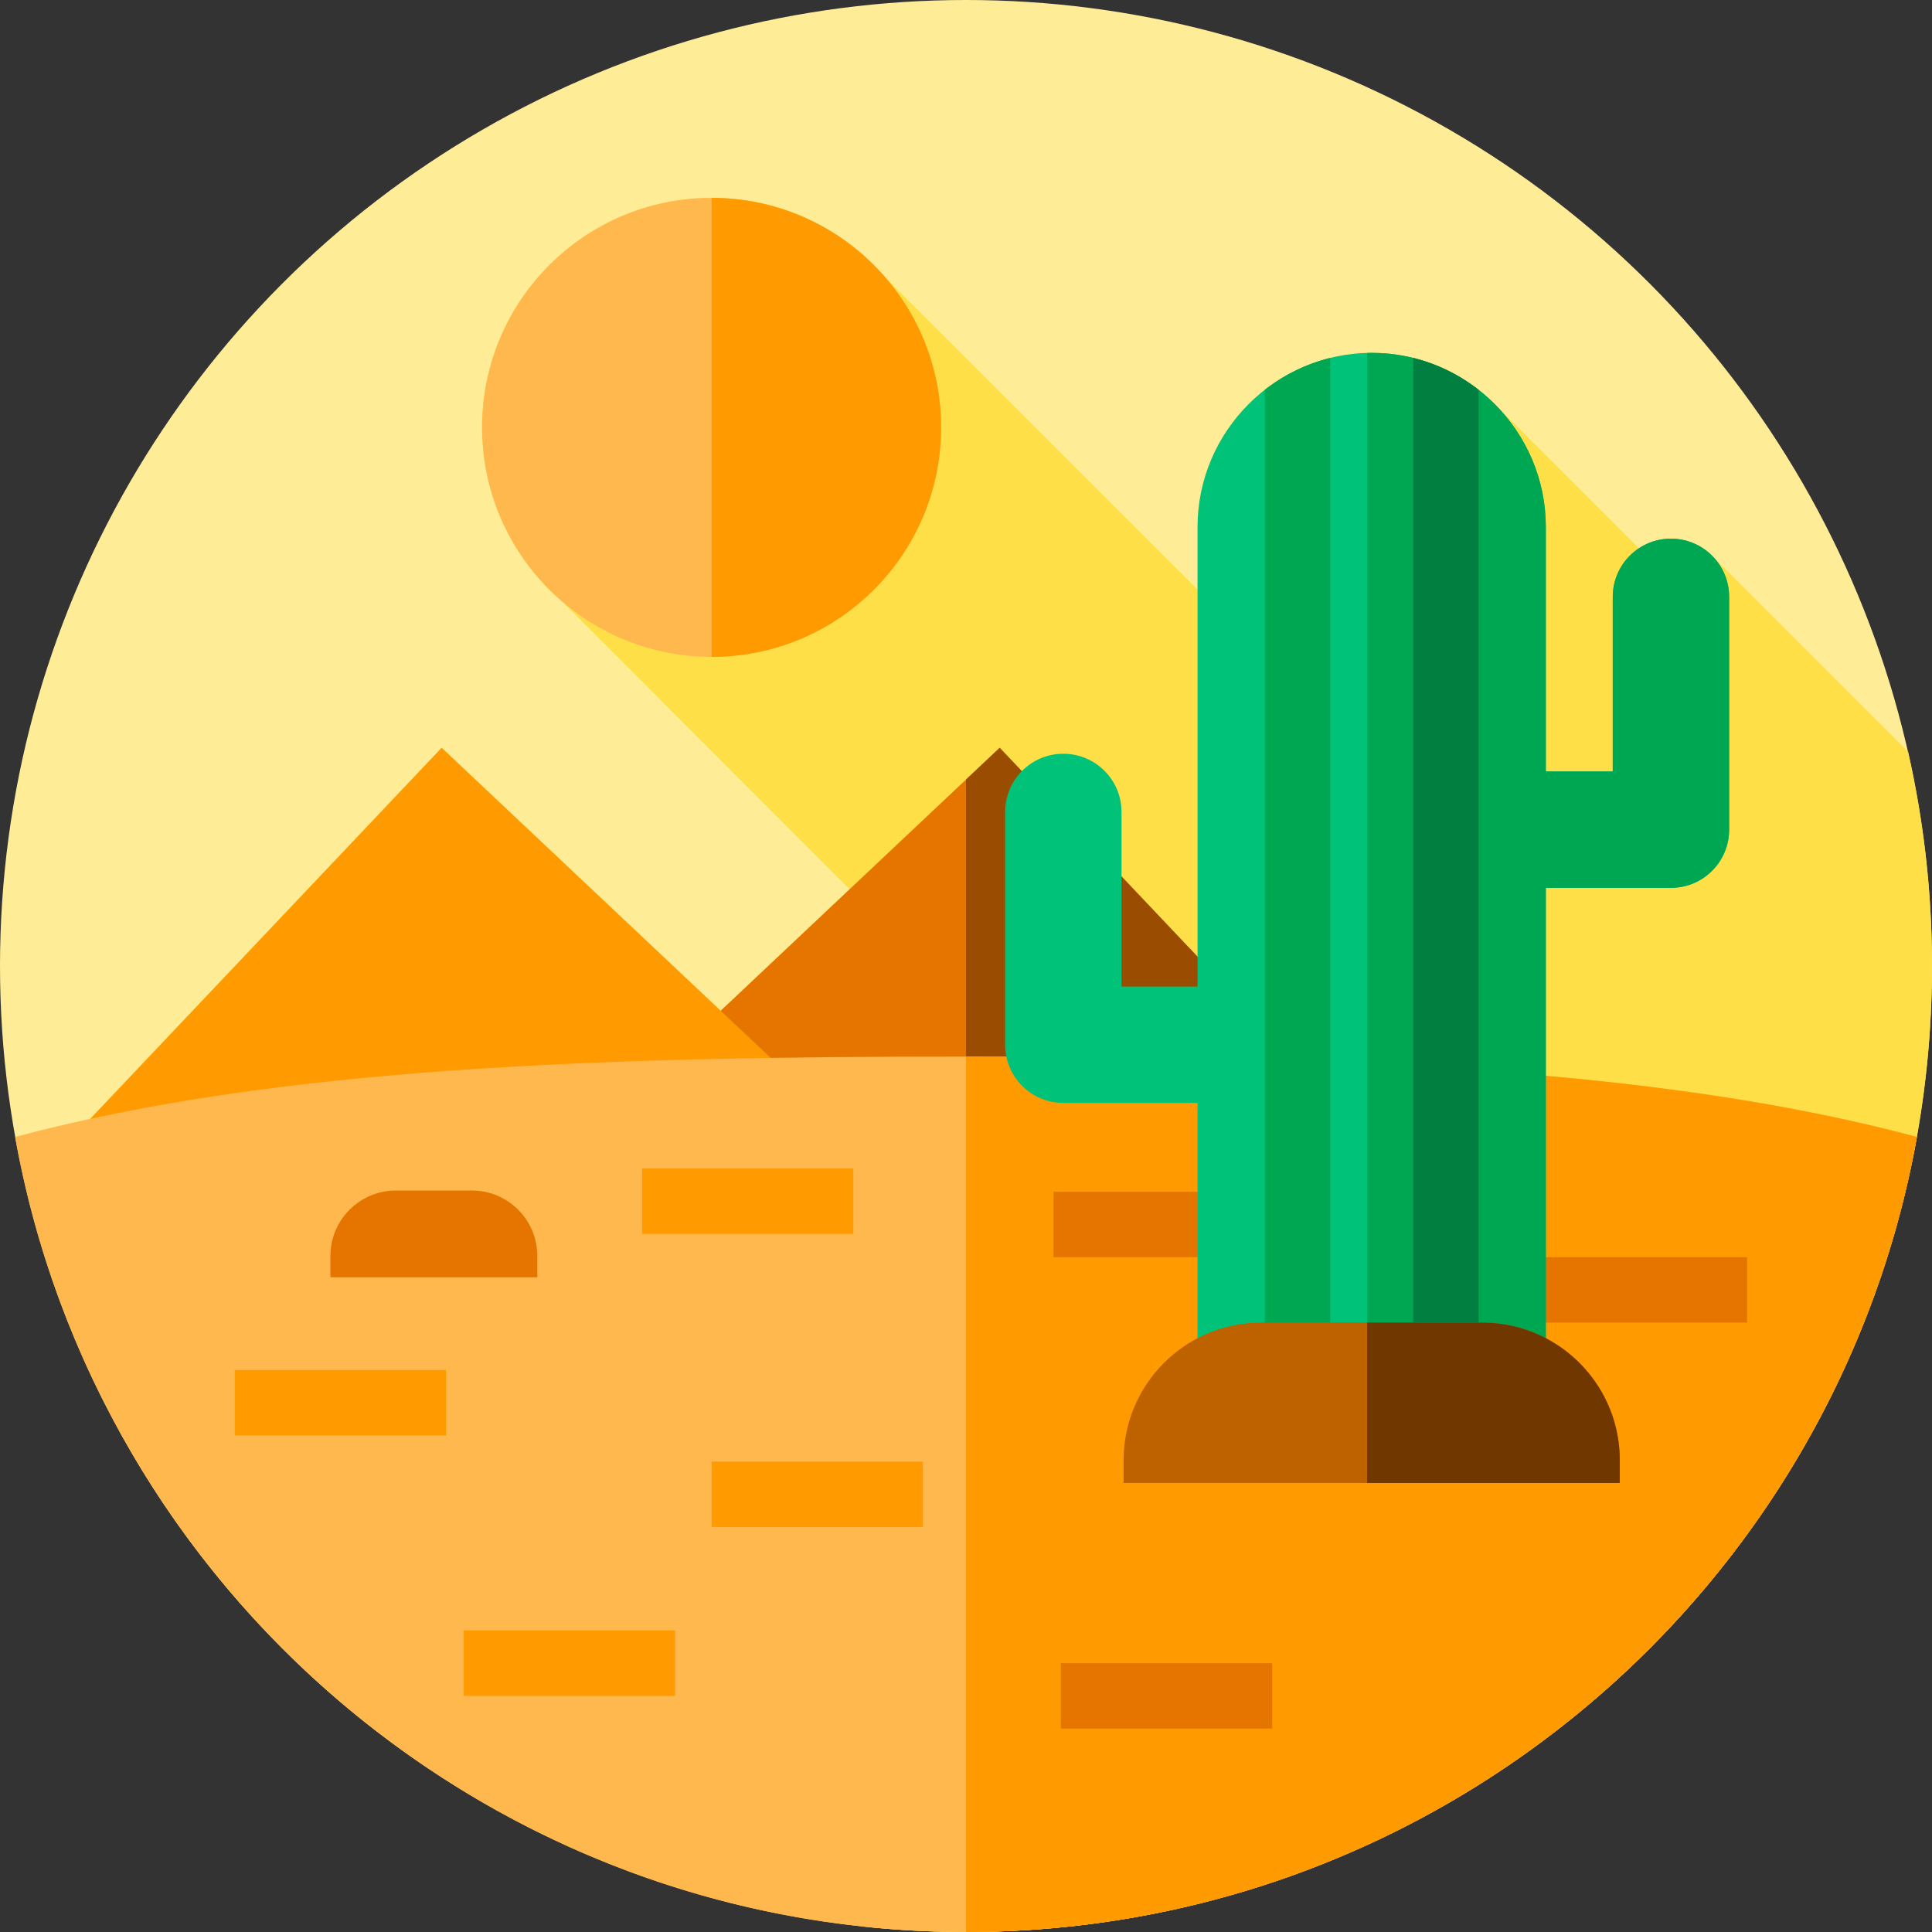 <svg xmlns="http://www.w3.org/2000/svg" x="0" y="0" enable-background="new 0 0 512 512" version="1.1" viewBox="0 0 512 512" xml:space="preserve"><rect x="0" y="0" width="512" height="512" fill="#333333" stroke="none"/><circle cx="256" cy="256" r="256" fill="#FFEC97"/><path fill="#FFDF47" d="M512,256c0-19.51-2.193-38.506-6.327-56.765l-51.47-51.455c-2.819-3.088-6.874-5.027-11.385-5.027	c-3.136,0-6.049,0.942-8.483,2.549l-37.195-37.163c-8.434-8.988-20.403-14.625-33.625-14.625l0,0	c-25.382,0-46.15,20.767-46.15,46.15v16.576l-82.711-82.659c-11.154-12.937-27.649-21.139-46.071-21.139	c-33.591,0-60.821,27.231-60.821,60.821c0,18.422,8.201,34.917,21.139,46.071l76.264,76.317l-34.177,32.214l-73.942-69.696	L19.667,301l209.616,209.616C238.065,511.527,246.977,512,256,512C397.385,512,512,397.385,512,256z"/><path fill="#E67500" d="M362.307 301L264.929 198.171 155.834 301z"/><path fill="#9A4C00" d="M362.31 301L256 301 256 206.59 264.93 198.17 343.58 281.22z"/><path fill="#FF9A00" d="M19.667 301L117.044 198.171 226.139 301z"/><path fill="#FFB84D" d="M256,512c125.923,0,230.611-90.917,252.003-210.69C438.23,282.618,350.844,280,256,280	S73.77,282.618,3.997,301.31C25.389,421.083,130.077,512,256,512z"/><path fill="#FF9A00" d="M508,301.31C486.61,421.08,381.92,512,256,512V280c30.05,0,59.35,0.27,87.58,1.22	C404.45,283.27,460.34,288.54,508,301.31z"/><g fill="#E67500"><path d="M279.18 315.83H335.18V333.163H279.18z"/><path d="M407 333.17H463V350.503H407z"/></g><path fill="#00C379" d="M442.817,142.753c-8.517,0-15.422,6.905-15.422,15.422v46.269h-17.732v-64.78	c0-25.382-20.767-46.15-46.15-46.15l0,0c-25.382,0-46.15,20.767-46.15,46.15v121.78h-20.146v-46.269	c0-8.517-6.905-15.422-15.422-15.422c-8.518,0-15.422,6.905-15.422,15.422v61.691c0,8.517,6.905,15.422,15.422,15.422h35.568v64.462	h92.3V235.288h33.154c8.517,0,15.422-6.905,15.422-15.422v-61.691C458.239,149.658,451.335,142.753,442.817,142.753z"/><g fill="#00A753"><path d="M458.24 158.17v61.7c0 8.51-6.91 15.42-15.42 15.42h-33.16v121.46h-47.35V93.53c.4-.01.8-.02 1.2-.02 25.39 0 46.15 20.77 46.15 46.15v64.78h17.74v-46.27c0-8.51 6.9-15.42 15.42-15.42C451.33 142.75 458.24 149.66 458.24 158.17zM335.18 103.317V356.75h17.333V94.858C346.113 96.439 340.231 99.366 335.18 103.317z"/></g><path fill="#007F40" d="M374.514,94.858V356.75h17.333V103.317C386.796,99.366,380.915,96.439,374.514,94.858z"/><path fill="#BE6200" d="M429.264,393h-131.5v-6c0-20.158,16.342-36.5,36.5-36.5h58.5c20.158,0,36.5,16.342,36.5,36.5V393z"/><path fill="#703700" d="M429.26,387v6h-66.95v-42.5h30.45c6.1,0,11.84,1.49,16.9,4.14	C421.31,360.73,429.26,372.94,429.26,387z"/><path fill="#E67500" d="M142.4,338.5H87.557v-5.64c0-9.587,7.772-17.36,17.36-17.36h20.123c9.588,0,17.36,7.772,17.36,17.36	V338.5z"/><circle cx="188.58" cy="113.26" r="60.821" fill="#FFB84D"/><g fill="#FF9A00"><path d="M249.404,113.264c0,33.591-27.231,60.821-60.822,60.821V52.443 C222.173,52.443,249.404,79.674,249.404,113.264z"/><path d="M170.14 309.67H226.14V327.003H170.14z"/><path d="M62.22 363.08H118.22V380.413H62.22z"/><path d="M188.58 387.33H244.58V404.663H188.58z"/></g><path fill="#E67500" d="M281.15 440.75H337.15V458.083H281.15z"/><path fill="#FF9A00" d="M122.9 432.08H178.9V449.413H122.9z"/></svg>